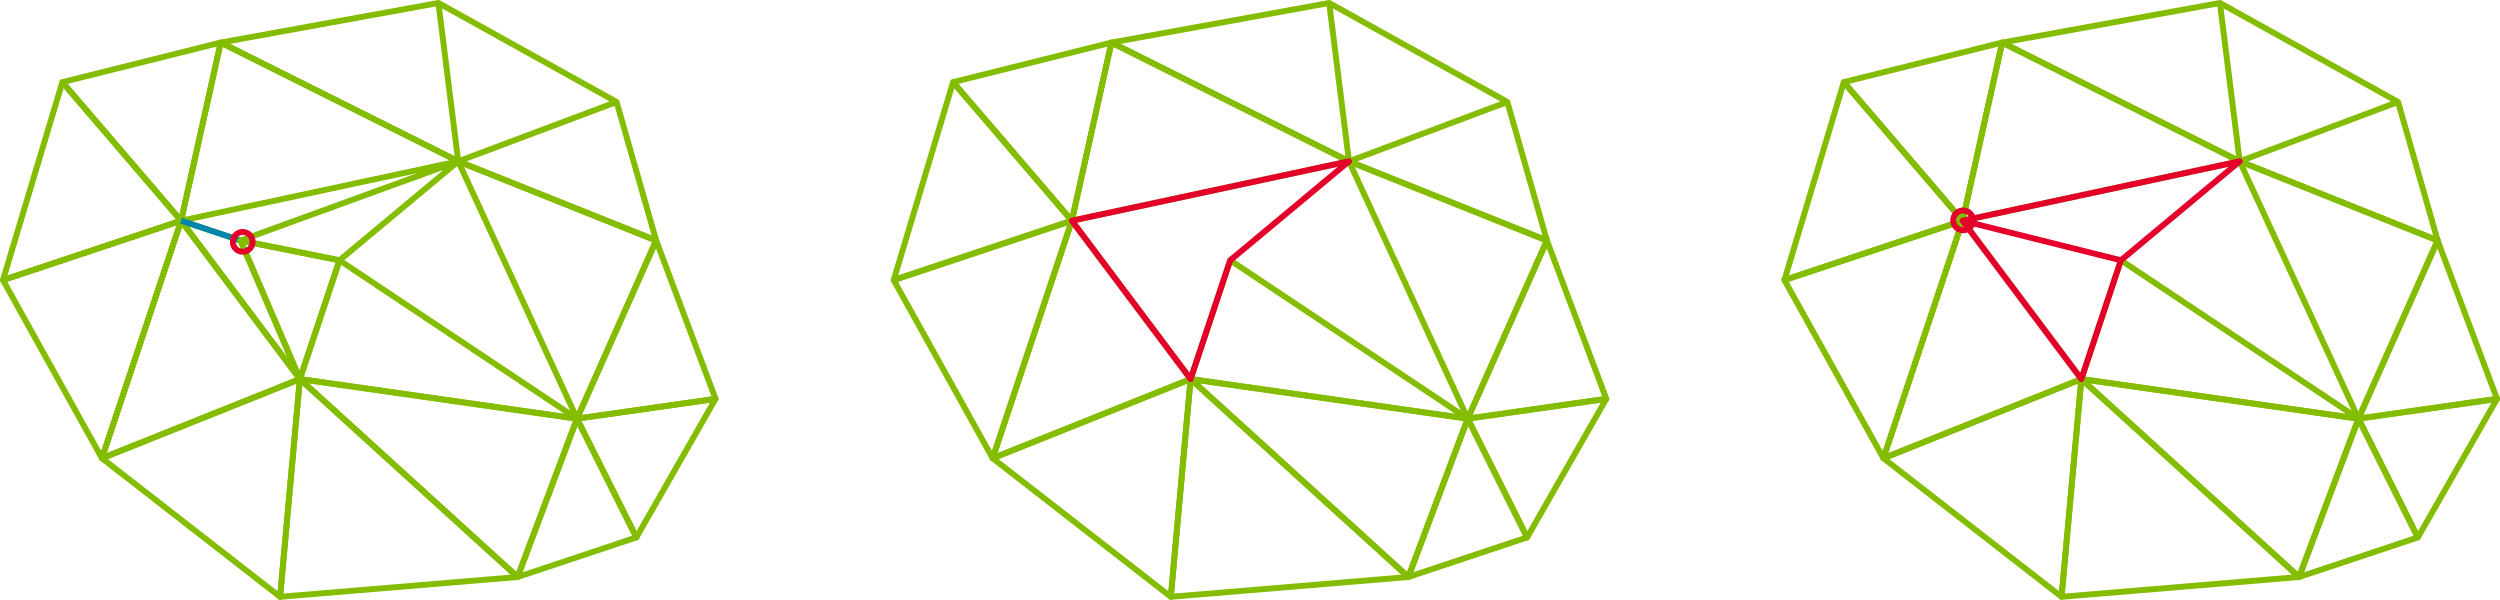 <?xml version="1.0" encoding="UTF-8" standalone="no"?>
<!-- Created with Inkscape (http://www.inkscape.org/) -->

<svg
   width="126.3mm"
   height="30.3mm"
   viewBox="0 0 126.3 30.3"
   version="1.1"
   id="svg2569"
   inkscape:version="1.2.2 (b0a8486, 2022-12-01)"
   sodipodi:docname="collapse-cavity.svg"
   xmlns:inkscape="http://www.inkscape.org/namespaces/inkscape"
   xmlns:sodipodi="http://sodipodi.sourceforge.net/DTD/sodipodi-0.dtd"
   xmlns="http://www.w3.org/2000/svg"
   xmlns:svg="http://www.w3.org/2000/svg">
  <sodipodi:namedview
     id="namedview2571"
     pagecolor="#ffffff"
     bordercolor="#000000"
     borderopacity="0.25"
     inkscape:showpageshadow="2"
     inkscape:pageopacity="0.0"
     inkscape:pagecheckerboard="0"
     inkscape:deskcolor="#d1d1d1"
     inkscape:document-units="mm"
     showgrid="false"
     inkscape:zoom="0.914906"
     inkscape:cx="238.82235"
     inkscape:cy="57.382944"
     inkscape:window-width="1390"
     inkscape:window-height="1205"
     inkscape:window-x="0"
     inkscape:window-y="25"
     inkscape:window-maximized="0"
     inkscape:current-layer="layer1" />
  <defs
     id="defs2566" />
  <g
     inkscape:label="Layer 1"
     inkscape:groupmode="layer"
     id="layer1"
     transform="translate(18.759,-133.35)">
    <path
       style="fill:none;stroke:#84bd00;stroke-width:0.3;stroke-linejoin:round"
       d="m -9.609,144.5 2,-9 12,6 z"
       id="path62583-6-5" />
    <path
       style="fill:none;stroke:#84bd00;stroke-width:0.3;stroke-linejoin:round"
       d="m 4.391,141.5 10,4 -4,9 z"
       id="path62585-5-0" />
    <path
       style="fill:none;stroke:#84bd00;stroke-width:0.3;stroke-linejoin:round"
       d="m -3.609,152.5 14,2 -3,8 z"
       id="path62587-5-2"
       sodipodi:nodetypes="cccc" />
    <path
       style="fill:none;stroke:#84bd00;stroke-width:0.3;stroke-linejoin:round"
       d="m -3.609,152.5 -1,11 12,-1 z"
       id="path62589-81-1"
       sodipodi:nodetypes="cccc" />
    <path
       style="fill:none;stroke:#84bd00;stroke-width:0.3;stroke-linejoin:round"
       d="m -3.609,152.5 -10,4 9,7 z"
       id="path62591-47-8"
       sodipodi:nodetypes="cccc" />
    <path
       style="fill:none;stroke:#84bd00;stroke-width:0.3;stroke-linejoin:round"
       d="m -3.609,152.5 -6,-8 -4,12 z"
       id="path62593-1-7"
       sodipodi:nodetypes="cccc" />
    <path
       style="fill:none;stroke:#84bd00;stroke-width:0.3;stroke-linejoin:round"
       d="m -9.609,144.5 -9,3 5,9 z"
       id="path62595-3-1" />
    <path
       style="fill:none;stroke:#84bd00;stroke-width:0.3;stroke-linejoin:round"
       d="m -9.609,144.5 -6,-7 -3,10 z"
       id="path62597-8-5" />
    <path
       style="fill:none;stroke:#84bd00;stroke-width:0.3;stroke-linejoin:round"
       d="m -9.609,144.5 2,-9 -8,2 z"
       id="path62599-4-5" />
    <path
       style="fill:none;stroke:#84bd00;stroke-width:0.3;stroke-linejoin:round"
       d="m 10.391,154.5 7,-1 -3,-8 z"
       id="path62601-8-8" />
    <path
       style="fill:none;stroke:#84bd00;stroke-width:0.3;stroke-linejoin:round"
       d="m 10.391,154.5 3,6 4,-7 z"
       id="path62603-0-5" />
    <path
       style="fill:none;stroke:#84bd00;stroke-width:0.3;stroke-linejoin:round"
       d="m 10.391,154.5 -3,8 6,-2 z"
       id="path62605-4-6" />
    <path
       style="fill:none;stroke:#84bd00;stroke-width:0.3;stroke-linejoin:round"
       d="m 4.391,141.5 -1,-8 9,5 -8,3 -1,-8 -11,2 12,6 8,-3 2,7 -10,-4"
       id="path62607-60-7" />
    <path
       style="fill:none;stroke:#84bd00;stroke-width:0.3;stroke-linejoin:round"
       d="m -3.609,152.5 -3,-7 -3,-1 z"
       id="path1430-9"
       sodipodi:nodetypes="cccc" />
    <path
       style="fill:none;stroke:#0085ad;stroke-width:0.3;stroke-linejoin:round"
       d="m -9.609,144.5 3,1"
       id="path1488-4" />
    <path
       style="fill:none;stroke:#84bd00;stroke-width:0.3;stroke-linejoin:round"
       d="m -6.609,145.5 11,-4 -6,5 z"
       id="path1997-1" />
    <path
       style="fill:none;stroke:#84bd00;stroke-width:0.3;stroke-linejoin:round"
       d="m -1.609,146.5 -5,-1 3,7 z"
       id="path1999-6" />
    <path
       style="fill:none;stroke:#84bd00;stroke-width:0.3;stroke-linejoin:round"
       d="m -3.609,152.5 2,-6 12,8 z"
       id="path2001-1" />
    <circle
       style="fill:none;stroke:#e4002b;stroke-width:0.3;stroke-linejoin:round"
       id="path2318"
       cx="-6.498"
       cy="145.568"
       r="0.5" />
    <path
       style="fill:none;stroke:#84bd00;stroke-width:0.3;stroke-linejoin:round"
       d="m 35.391,144.5 2,-9 12,6 z"
       id="path62583-6-5-2" />
    <path
       style="fill:none;stroke:#84bd00;stroke-width:0.3;stroke-linejoin:round"
       d="m 49.391,141.5 10,4 -4,9 z"
       id="path62585-5-0-0" />
    <path
       style="fill:none;stroke:#84bd00;stroke-width:0.3;stroke-linejoin:round"
       d="m 41.391,152.5 14,2 -3,8 z"
       id="path62587-5-2-4"
       sodipodi:nodetypes="cccc" />
    <path
       style="fill:none;stroke:#84bd00;stroke-width:0.3;stroke-linejoin:round"
       d="m 41.391,152.5 -1,11 12,-1 z"
       id="path62589-81-1-4"
       sodipodi:nodetypes="cccc" />
    <path
       style="fill:none;stroke:#84bd00;stroke-width:0.3;stroke-linejoin:round"
       d="m 41.391,152.5 -10,4 9,7 z"
       id="path62591-47-8-5"
       sodipodi:nodetypes="cccc" />
    <path
       style="fill:none;stroke:#84bd00;stroke-width:0.3;stroke-linejoin:round"
       d="m 41.391,152.5 -6,-8 -4,12 z"
       id="path62593-1-7-9"
       sodipodi:nodetypes="cccc" />
    <path
       style="fill:none;stroke:#84bd00;stroke-width:0.3;stroke-linejoin:round"
       d="m 35.391,144.5 -9,3 5,9 z"
       id="path62595-3-1-7" />
    <path
       style="fill:none;stroke:#84bd00;stroke-width:0.3;stroke-linejoin:round"
       d="m 35.391,144.5 -6,-7 -3,10 z"
       id="path62597-8-5-5" />
    <path
       style="fill:none;stroke:#84bd00;stroke-width:0.3;stroke-linejoin:round"
       d="m 35.391,144.5 2,-9 -8,2 z"
       id="path62599-4-5-3" />
    <path
       style="fill:none;stroke:#84bd00;stroke-width:0.3;stroke-linejoin:round"
       d="m 55.391,154.5 7,-1 -3,-8 z"
       id="path62601-8-8-9" />
    <path
       style="fill:none;stroke:#84bd00;stroke-width:0.3;stroke-linejoin:round"
       d="m 55.391,154.5 3,6 4,-7 z"
       id="path62603-0-5-0" />
    <path
       style="fill:none;stroke:#84bd00;stroke-width:0.3;stroke-linejoin:round"
       d="m 55.391,154.5 -3,8 6,-2 z"
       id="path62605-4-6-5" />
    <path
       style="fill:none;stroke:#84bd00;stroke-width:0.3;stroke-linejoin:round"
       d="m 49.391,141.5 -1,-8 9,5 -8,3 -1,-8 -11,2 12,6 8,-3 2,7 -10,-4"
       id="path62607-60-7-5" />
    <path
       style="fill:none;stroke:#84bd00;stroke-width:0.3;stroke-linejoin:round"
       d="m 41.391,152.5 2,-6 12,8 z"
       id="path2001-1-8" />
    <path
       style="fill:none;stroke:#e4002b;stroke-width:0.3;stroke-linejoin:round"
       d="m 35.391,144.5 14,-3 -6,5 -2,6 z"
       id="path2486" />
    <path
       style="fill:none;stroke:#84bd00;stroke-width:0.3;stroke-linejoin:round"
       d="m 80.391,144.5 2,-9 12,6 z"
       id="path62583-6-5-2-0" />
    <path
       style="fill:none;stroke:#84bd00;stroke-width:0.3;stroke-linejoin:round"
       d="m 94.391,141.5 10,4 -4,9 z"
       id="path62585-5-0-0-9" />
    <path
       style="fill:none;stroke:#84bd00;stroke-width:0.3;stroke-linejoin:round"
       d="m 86.391,152.5 14,2 -3,8 z"
       id="path62587-5-2-4-3"
       sodipodi:nodetypes="cccc" />
    <path
       style="fill:none;stroke:#84bd00;stroke-width:0.3;stroke-linejoin:round"
       d="m 86.391,152.5 -1,11 12,-1 z"
       id="path62589-81-1-4-4"
       sodipodi:nodetypes="cccc" />
    <path
       style="fill:none;stroke:#84bd00;stroke-width:0.3;stroke-linejoin:round"
       d="m 86.391,152.5 -10,4 9,7 z"
       id="path62591-47-8-5-0"
       sodipodi:nodetypes="cccc" />
    <path
       style="fill:none;stroke:#84bd00;stroke-width:0.3;stroke-linejoin:round"
       d="m 86.391,152.5 -6,-8 -4,12 z"
       id="path62593-1-7-9-7"
       sodipodi:nodetypes="cccc" />
    <path
       style="fill:none;stroke:#84bd00;stroke-width:0.3;stroke-linejoin:round"
       d="m 80.391,144.5 -9,3 5,9 z"
       id="path62595-3-1-7-5" />
    <path
       style="fill:none;stroke:#84bd00;stroke-width:0.3;stroke-linejoin:round"
       d="m 80.391,144.5 -6,-7 -3,10 z"
       id="path62597-8-5-5-7" />
    <path
       style="fill:none;stroke:#84bd00;stroke-width:0.3;stroke-linejoin:round"
       d="m 80.391,144.5 2,-9 -8,2 z"
       id="path62599-4-5-3-5" />
    <path
       style="fill:none;stroke:#84bd00;stroke-width:0.3;stroke-linejoin:round"
       d="m 100.391,154.5 7,-1 -3,-8 z"
       id="path62601-8-8-9-0" />
    <path
       style="fill:none;stroke:#84bd00;stroke-width:0.3;stroke-linejoin:round"
       d="m 100.391,154.5 3,6 4,-7 z"
       id="path62603-0-5-0-6" />
    <path
       style="fill:none;stroke:#84bd00;stroke-width:0.3;stroke-linejoin:round"
       d="m 100.391,154.5 -3,8 6,-2 z"
       id="path62605-4-6-5-4" />
    <path
       style="fill:none;stroke:#84bd00;stroke-width:0.3;stroke-linejoin:round"
       d="m 94.391,141.5 -1,-8 9,5 -8,3 -1,-8 -11,2 12,6 8,-3 2,7 -10,-4"
       id="path62607-60-7-5-7" />
    <path
       style="fill:none;stroke:#84bd00;stroke-width:0.3;stroke-linejoin:round"
       d="m 86.391,152.5 2,-6 12,8 z"
       id="path2001-1-8-8" />
    <path
       style="fill:none;stroke:#e4002b;stroke-width:0.3;stroke-linejoin:round"
       d="m 80.391,144.5 14,-3 -6,5 -2,6 z"
       id="path2486-4" />
    <circle
       style="fill:none;stroke:#e4002b;stroke-width:0.3;stroke-linejoin:round"
       id="path2318-0"
       cx="80.418"
       cy="144.483"
       r="0.5" />
    <path
       style="fill:none;stroke:#e4002b;stroke-width:0.3;stroke-linejoin:round"
       d="m 80.391,144.5 8,2"
       id="path2602" />
  </g>
</svg>
